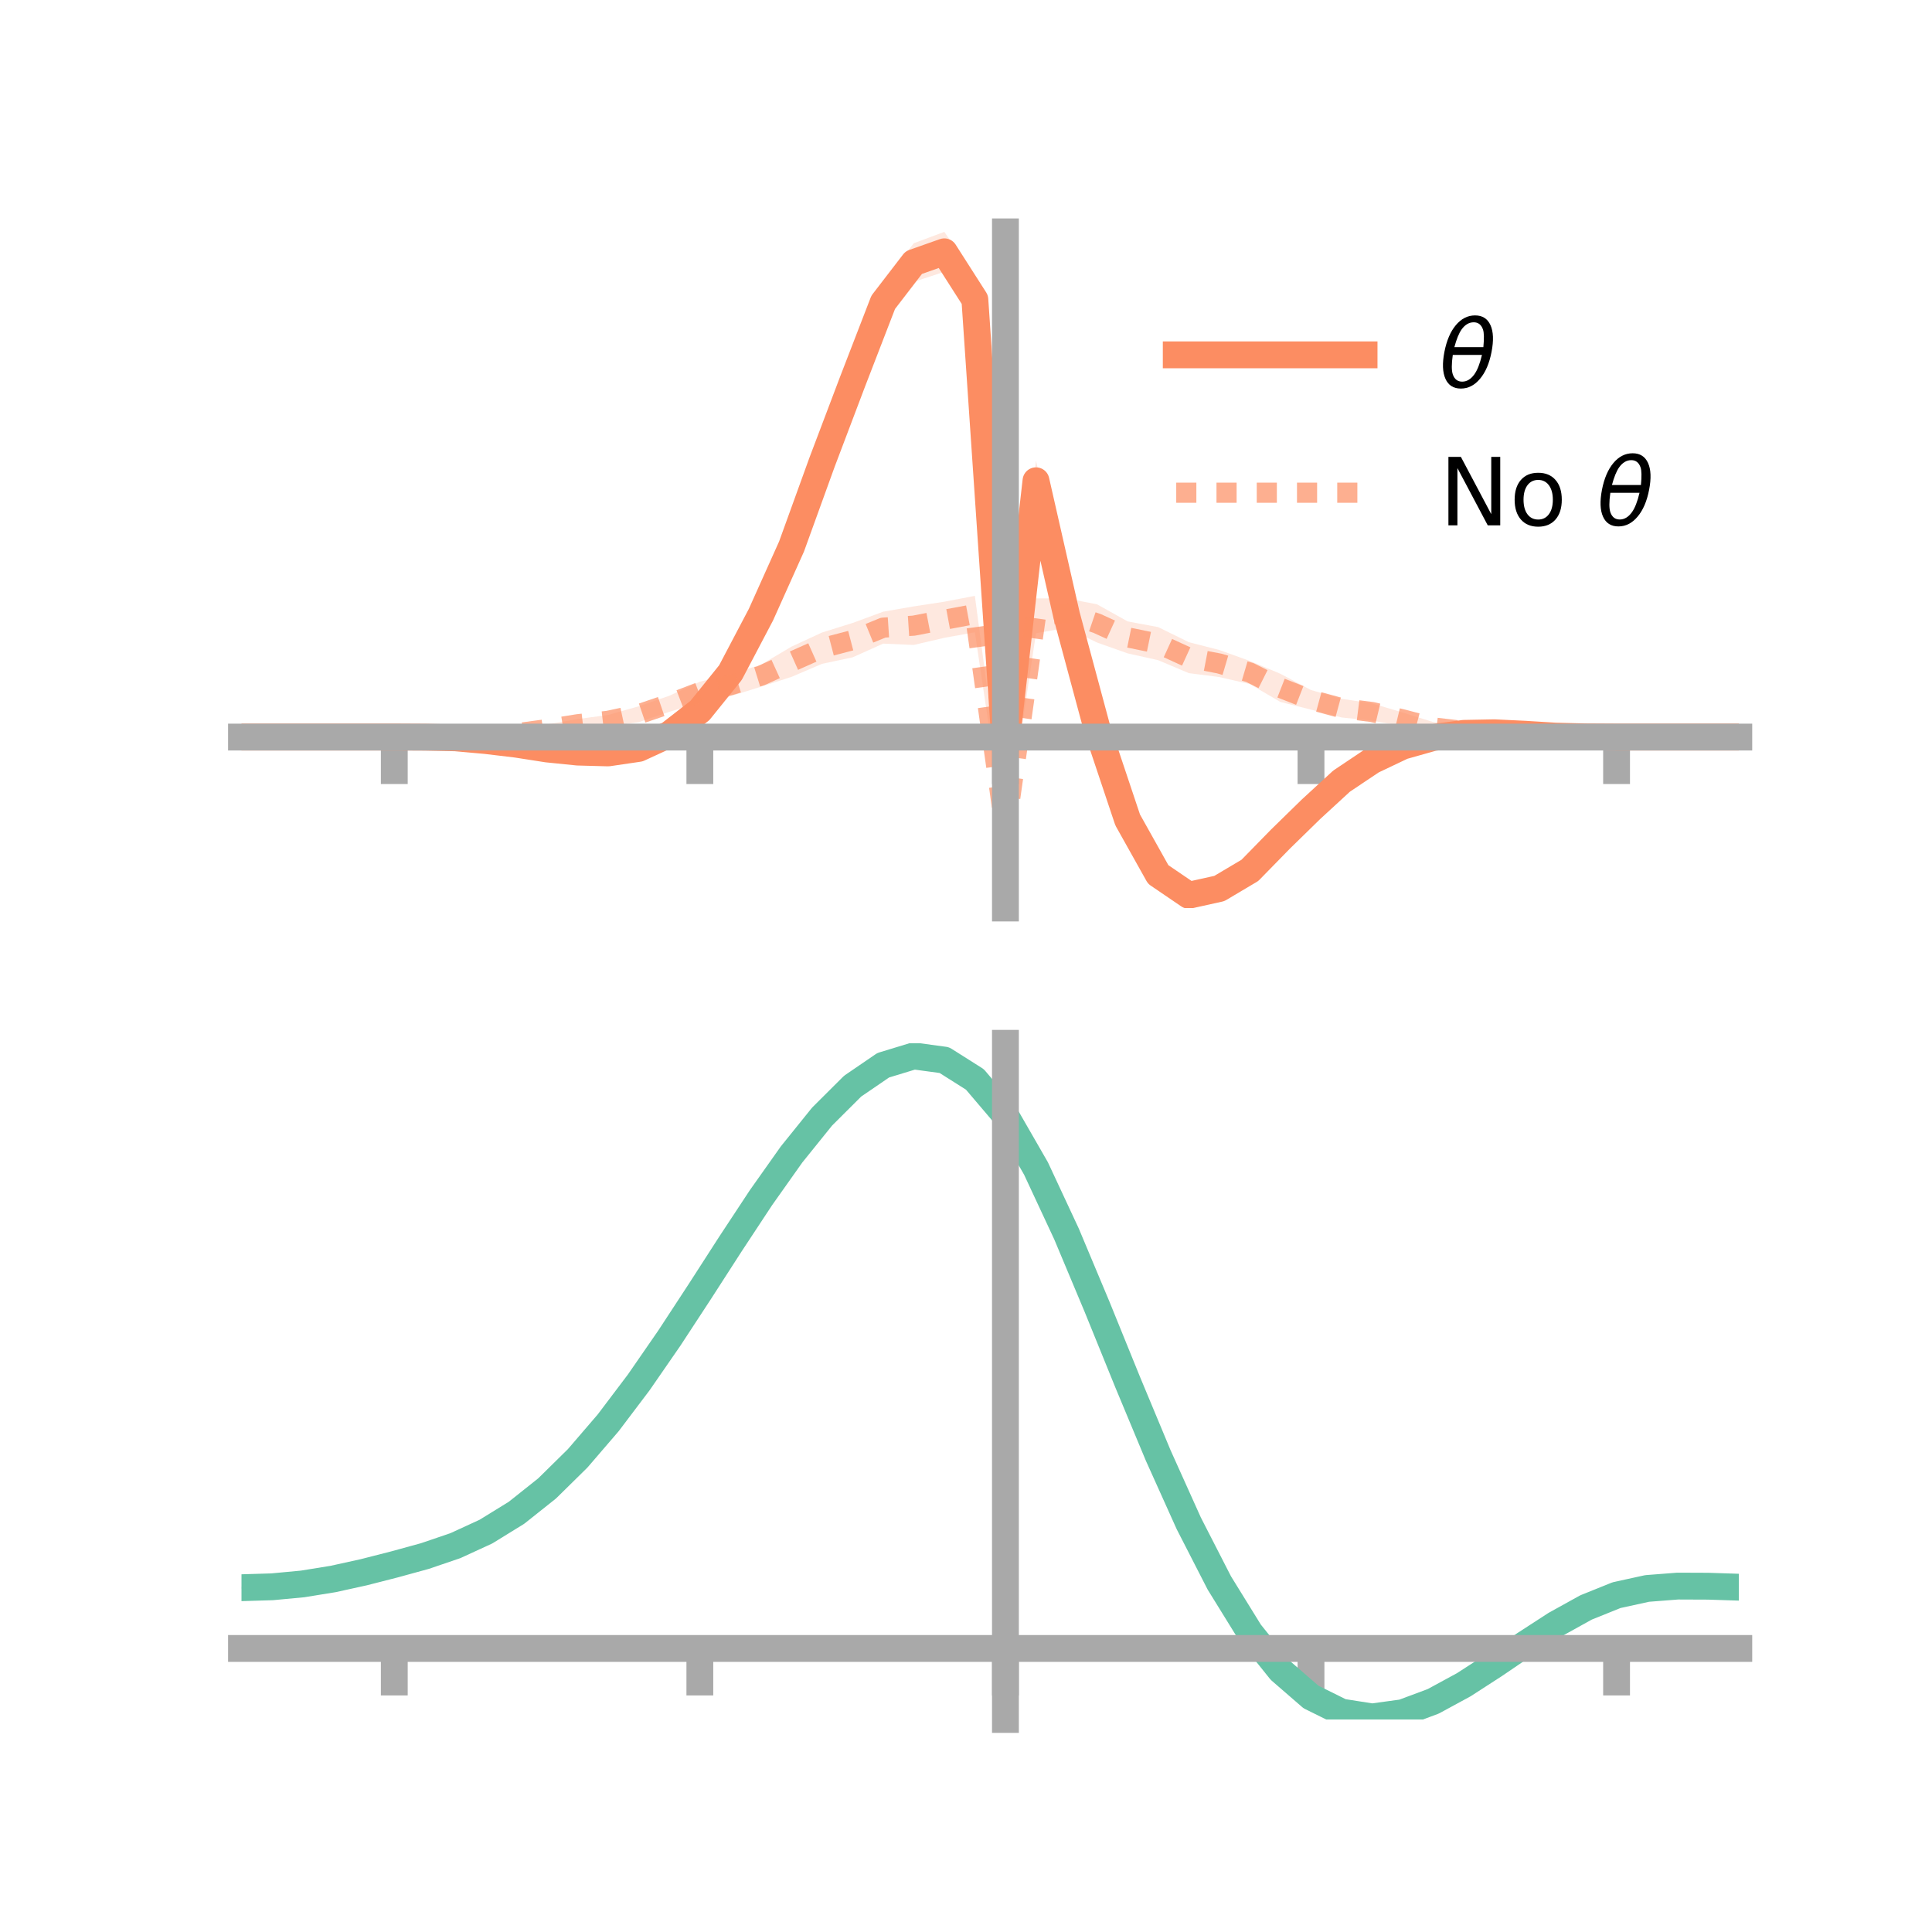 <?xml version="1.0" encoding="utf-8" standalone="no"?>
<!DOCTYPE svg PUBLIC "-//W3C//DTD SVG 1.1//EN"
  "http://www.w3.org/Graphics/SVG/1.1/DTD/svg11.dtd">
<!-- Created with matplotlib (https://matplotlib.org/) -->
<svg height="144pt" version="1.1" viewBox="0 0 144 144" width="144pt" xmlns="http://www.w3.org/2000/svg" xmlns:xlink="http://www.w3.org/1999/xlink">
 <defs>
  <style type="text/css">*{stroke-linecap:butt;stroke-linejoin:round;}</style>
 </defs>
 <g id="figure_1">
  <g id="patch_1">
   <path d="M 0 144 
L 144 144 
L 144 0 
L 0 0 
z
" style="fill:none;"/>
  </g>
  <g id="axes_1">
   <g id="patch_2">
    <path d="M 18 67.68 
L 129.6 67.68 
L 129.6 17.28 
L 18 17.28 
z
" style="fill:none;"/>
   </g>
   <g id="PolyCollection_1">
    <path clip-path="url(#p333b054419)" d="M 18 54.936 
L 18 54.936 
L 20.278 54.936 
L 22.555 54.936 
L 24.833 54.936 
L 27.11 54.936 
L 29.388 54.936 
L 31.665 54.924 
L 33.943 54.924 
L 36.22 55.083 
L 38.498 55.35 
L 40.776 55.625 
L 43.053 55.829 
L 45.331 55.877 
L 47.608 55.4 
L 49.886 54.347 
L 52.163 52.528 
L 54.441 49.582 
L 56.718 44.961 
L 58.996 39.727 
L 61.273 33.222 
L 63.551 27.328 
L 65.829 21.078 
L 68.106 18.131 
L 70.384 17.28 
L 72.661 20.592 
L 74.939 55.408 
L 77.216 34.326 
L 79.494 44.531 
L 81.771 52.711 
L 84.049 59.945 
L 86.327 64.166 
L 88.604 65.777 
L 90.882 65.373 
L 93.159 64.116 
L 95.437 61.999 
L 97.714 59.787 
L 99.992 57.889 
L 102.269 56.328 
L 104.547 55.371 
L 106.824 54.755 
L 109.102 54.468 
L 111.38 54.464 
L 113.657 54.591 
L 115.935 54.798 
L 118.212 54.899 
L 120.49 54.936 
L 122.767 54.936 
L 125.045 54.936 
L 127.322 54.936 
L 129.6 54.936 
L 129.6 54.936 
L 129.6 54.936 
L 127.322 54.936 
L 125.045 54.936 
L 122.767 54.936 
L 120.49 54.936 
L 118.212 54.947 
L 115.935 54.934 
L 113.657 54.858 
L 111.38 54.768 
L 109.102 54.853 
L 106.824 55.19 
L 104.547 55.859 
L 102.269 57.065 
L 99.992 58.555 
L 97.714 60.849 
L 95.437 63.088 
L 93.159 65.631 
L 90.882 67.076 
L 88.604 67.68 
L 86.327 66.192 
L 84.049 62.278 
L 81.771 55.896 
L 79.494 47.165 
L 77.216 37.342 
L 74.939 56.376 
L 72.661 24.07 
L 70.384 20.256 
L 68.106 21.011 
L 65.829 23.988 
L 63.551 29.532 
L 61.273 35.668 
L 58.996 41.744 
L 56.718 46.659 
L 54.441 50.692 
L 52.163 53.395 
L 49.886 55.122 
L 47.608 56.166 
L 45.331 56.36 
L 43.053 56.283 
L 40.776 56.025 
L 38.498 55.591 
L 36.22 55.31 
L 33.943 55.061 
L 31.665 54.972 
L 29.388 54.936 
L 27.11 54.936 
L 24.833 54.936 
L 22.555 54.936 
L 20.278 54.936 
L 18 54.936 
z
" style="fill:#fc8d62;fill-opacity:0.2;"/>
   </g>
   <g id="PolyCollection_2">
    <path clip-path="url(#p333b054419)" d="M 18 54.936 
L 18 54.936 
L 20.278 54.936 
L 22.555 54.936 
L 24.833 54.936 
L 27.11 54.936 
L 29.388 54.936 
L 31.665 54.903 
L 33.943 54.794 
L 36.22 54.691 
L 38.498 54.459 
L 40.776 53.988 
L 43.053 53.595 
L 45.331 53.286 
L 47.608 52.642 
L 49.886 51.857 
L 52.163 50.809 
L 54.441 50.246 
L 56.718 49.545 
L 58.996 48.196 
L 61.273 47.141 
L 63.551 46.432 
L 65.829 45.591 
L 68.106 45.196 
L 70.384 44.848 
L 72.661 44.411 
L 74.939 61.598 
L 77.216 44.596 
L 79.494 44.597 
L 81.771 45.045 
L 84.049 46.316 
L 86.327 46.742 
L 88.604 47.862 
L 90.882 48.447 
L 93.159 49.265 
L 95.437 50.221 
L 97.714 51.43 
L 99.992 52.083 
L 102.269 52.429 
L 104.547 53.105 
L 106.824 53.819 
L 109.102 54.132 
L 111.38 54.457 
L 113.657 54.669 
L 115.935 54.799 
L 118.212 54.905 
L 120.49 54.936 
L 122.767 54.936 
L 125.045 54.936 
L 127.322 54.936 
L 129.6 54.936 
L 129.6 54.936 
L 129.6 54.936 
L 127.322 54.936 
L 125.045 54.936 
L 122.767 54.936 
L 120.49 54.936 
L 118.212 54.962 
L 115.935 54.987 
L 113.657 54.984 
L 111.38 54.923 
L 109.102 54.837 
L 106.824 54.616 
L 104.547 54.128 
L 102.269 53.713 
L 99.992 53.476 
L 97.714 52.891 
L 95.437 52.321 
L 93.159 50.989 
L 90.882 50.463 
L 88.604 50.171 
L 86.327 49.208 
L 84.049 48.698 
L 81.771 47.891 
L 79.494 46.788 
L 77.216 47.203 
L 74.939 62.409 
L 72.661 47.128 
L 70.384 47.538 
L 68.106 48.071 
L 65.829 47.971 
L 63.551 48.994 
L 61.273 49.477 
L 58.996 50.45 
L 56.718 51.184 
L 54.441 51.894 
L 52.163 52.358 
L 49.886 53.057 
L 47.608 53.825 
L 45.331 54.161 
L 43.053 54.368 
L 40.776 54.704 
L 38.498 54.849 
L 36.22 54.946 
L 33.943 54.98 
L 31.665 54.963 
L 29.388 54.936 
L 27.11 54.936 
L 24.833 54.936 
L 22.555 54.936 
L 20.278 54.936 
L 18 54.936 
z
" style="fill:#fc8d62;fill-opacity:0.2;"/>
   </g>
   <g id="matplotlib.axis_1">
    <g id="xtick_1">
     <g id="line2d_1">
      <defs>
       <path d="M 0 0 
L 0 3.5 
" id="mef05204b6c" style="stroke:#a9a9a9;stroke-width:2;"/>
      </defs>
      <g>
       <use style="fill:#a9a9a9;stroke:#a9a9a9;stroke-width:2;" x="29.388" xlink:href="#mef05204b6c" y="54.936"/>
      </g>
     </g>
    </g>
    <g id="xtick_2">
     <g id="line2d_2">
      <g>
       <use style="fill:#a9a9a9;stroke:#a9a9a9;stroke-width:2;" x="52.163" xlink:href="#mef05204b6c" y="54.936"/>
      </g>
     </g>
    </g>
    <g id="xtick_3">
     <g id="line2d_3">
      <g>
       <use style="fill:#a9a9a9;stroke:#a9a9a9;stroke-width:2;" x="74.939" xlink:href="#mef05204b6c" y="54.936"/>
      </g>
     </g>
    </g>
    <g id="xtick_4">
     <g id="line2d_4">
      <g>
       <use style="fill:#a9a9a9;stroke:#a9a9a9;stroke-width:2;" x="97.714" xlink:href="#mef05204b6c" y="54.936"/>
      </g>
     </g>
    </g>
    <g id="xtick_5">
     <g id="line2d_5">
      <g>
       <use style="fill:#a9a9a9;stroke:#a9a9a9;stroke-width:2;" x="120.49" xlink:href="#mef05204b6c" y="54.936"/>
      </g>
     </g>
    </g>
   </g>
   <g id="matplotlib.axis_2"/>
   <g id="line2d_6">
    <path clip-path="url(#p333b054419)" d="M 18 54.936 
L 20.278 54.936 
L 22.555 54.936 
L 24.833 54.936 
L 27.11 54.936 
L 29.388 54.936 
L 31.665 54.948 
L 33.943 54.993 
L 36.22 55.197 
L 38.498 55.47 
L 40.776 55.825 
L 43.053 56.056 
L 45.331 56.118 
L 47.608 55.783 
L 49.886 54.734 
L 52.163 52.961 
L 54.441 50.137 
L 56.718 45.81 
L 58.996 40.736 
L 61.273 34.445 
L 63.551 28.43 
L 65.829 22.533 
L 68.106 19.571 
L 70.384 18.768 
L 72.661 22.331 
L 74.939 55.892 
L 77.216 35.834 
L 79.494 45.848 
L 81.771 54.304 
L 84.049 61.111 
L 86.327 65.179 
L 88.604 66.729 
L 90.882 66.224 
L 93.159 64.873 
L 95.437 62.543 
L 97.714 60.318 
L 99.992 58.222 
L 102.269 56.697 
L 104.547 55.615 
L 106.824 54.973 
L 109.102 54.66 
L 111.38 54.616 
L 113.657 54.724 
L 115.935 54.866 
L 118.212 54.923 
L 120.49 54.936 
L 122.767 54.936 
L 125.045 54.936 
L 127.322 54.936 
L 129.6 54.936 
" style="fill:none;stroke:#fc8d62;stroke-linecap:square;stroke-width:2;"/>
   </g>
   <g id="line2d_7">
    <path clip-path="url(#p333b054419)" d="M 18 54.936 
L 20.278 54.936 
L 22.555 54.936 
L 24.833 54.936 
L 27.11 54.936 
L 29.388 54.936 
L 31.665 54.933 
L 33.943 54.887 
L 36.22 54.819 
L 38.498 54.654 
L 40.776 54.346 
L 43.053 53.981 
L 45.331 53.723 
L 47.608 53.234 
L 49.886 52.457 
L 52.163 51.583 
L 54.441 51.07 
L 56.718 50.364 
L 58.996 49.323 
L 61.273 48.309 
L 63.551 47.713 
L 65.829 46.781 
L 68.106 46.633 
L 70.384 46.193 
L 72.661 45.77 
L 74.939 62.003 
L 77.216 45.899 
L 79.494 45.693 
L 81.771 46.468 
L 84.049 47.507 
L 86.327 47.975 
L 88.604 49.017 
L 90.882 49.455 
L 93.159 50.127 
L 95.437 51.271 
L 97.714 52.161 
L 99.992 52.78 
L 102.269 53.071 
L 104.547 53.617 
L 106.824 54.218 
L 109.102 54.484 
L 111.38 54.69 
L 113.657 54.826 
L 115.935 54.893 
L 118.212 54.934 
L 120.49 54.936 
L 122.767 54.936 
L 125.045 54.936 
L 127.322 54.936 
L 129.6 54.936 
" style="fill:none;stroke:#fc8d62;stroke-dasharray:1.5,1.5;stroke-dashoffset:0;stroke-opacity:0.7;stroke-width:1.5;"/>
   </g>
   <g id="patch_3">
    <path d="M 74.939 67.68 
L 74.939 17.28 
" style="fill:none;stroke:#a9a9a9;stroke-linecap:square;stroke-linejoin:miter;stroke-width:2;"/>
   </g>
   <g id="patch_4">
    <path d="M 129.6 67.68 
L 129.6 17.28 
" style="fill:none;"/>
   </g>
   <g id="patch_5">
    <path d="M 18 54.936 
L 129.6 54.936 
" style="fill:none;stroke:#a9a9a9;stroke-linecap:square;stroke-linejoin:miter;stroke-width:2;"/>
   </g>
   <g id="patch_6">
    <path d="M 18 17.28 
L 129.6 17.28 
" style="fill:none;"/>
   </g>
   <g id="legend_1">
    <g id="line2d_8">
     <path d="M 87.67 26.449 
L 101.67 26.449 
" style="fill:none;stroke:#fc8d62;stroke-linecap:square;stroke-width:2;"/>
    </g>
    <g id="line2d_9"/>
    <g id="text_1">
     <!-- $\theta$ -->
     <g transform="translate(107.27 28.899)scale(0.07 -0.07)">
      <defs>
       <path d="M 45.516 34.672 
L 14.453 34.672 
Q 12.359 20.062 14.5 13.875 
Q 17.188 6.25 24.469 6.25 
Q 31.781 6.25 37.359 13.922 
Q 42.234 20.656 45.516 34.672 
z
M 47.016 42.969 
Q 48.344 56.844 46.625 61.719 
Q 43.953 69.438 36.766 69.438 
Q 29.297 69.438 23.828 61.812 
Q 19.531 55.672 16.156 42.969 
z
M 38.188 76.766 
Q 49.906 76.766 54.594 66.406 
Q 59.281 56.109 55.719 37.844 
Q 52.203 19.625 43.453 9.281 
Q 34.766 -1.125 23.047 -1.125 
Q 11.281 -1.125 6.641 9.281 
Q 2 19.625 5.516 37.844 
Q 9.078 56.109 17.719 66.406 
Q 26.422 76.766 38.188 76.766 
z
" id="DejaVuSans-Oblique-952"/>
      </defs>
      <use transform="translate(0 0.234)" xlink:href="#DejaVuSans-Oblique-952"/>
     </g>
    </g>
    <g id="line2d_10">
     <path d="M 87.67 36.724 
L 101.67 36.724 
" style="fill:none;stroke:#fc8d62;stroke-dasharray:1.5,1.5;stroke-dashoffset:0;stroke-opacity:0.7;stroke-width:1.5;"/>
    </g>
    <g id="line2d_11"/>
    <g id="text_2">
     <!-- No $\theta$ -->
     <g transform="translate(107.27 39.174)scale(0.07 -0.07)">
      <defs>
       <path d="M 9.812 72.906 
L 23.094 72.906 
L 55.422 11.922 
L 55.422 72.906 
L 64.984 72.906 
L 64.984 0 
L 51.703 0 
L 19.391 60.984 
L 19.391 0 
L 9.812 0 
z
" id="DejaVuSans-78"/>
       <path d="M 30.609 48.391 
Q 23.391 48.391 19.188 42.75 
Q 14.984 37.109 14.984 27.297 
Q 14.984 17.484 19.156 11.844 
Q 23.344 6.203 30.609 6.203 
Q 37.797 6.203 41.984 11.859 
Q 46.188 17.531 46.188 27.297 
Q 46.188 37.016 41.984 42.703 
Q 37.797 48.391 30.609 48.391 
z
M 30.609 56 
Q 42.328 56 49.016 48.375 
Q 55.719 40.766 55.719 27.297 
Q 55.719 13.875 49.016 6.219 
Q 42.328 -1.422 30.609 -1.422 
Q 18.844 -1.422 12.172 6.219 
Q 5.516 13.875 5.516 27.297 
Q 5.516 40.766 12.172 48.375 
Q 18.844 56 30.609 56 
z
" id="DejaVuSans-111"/>
       <path id="DejaVuSans-32"/>
      </defs>
      <use transform="translate(0 0.234)" xlink:href="#DejaVuSans-78"/>
      <use transform="translate(74.805 0.234)" xlink:href="#DejaVuSans-111"/>
      <use transform="translate(135.986 0.234)" xlink:href="#DejaVuSans-32"/>
      <use transform="translate(167.773 0.234)" xlink:href="#DejaVuSans-Oblique-952"/>
     </g>
    </g>
   </g>
  </g>
  <g id="axes_2">
   <g id="patch_7">
    <path d="M 18 128.16 
L 129.6 128.16 
L 129.6 77.76 
L 18 77.76 
z
" style="fill:none;"/>
   </g>
   <g id="PolyCollection_3">
    <path clip-path="url(#p1041b9d869)" d="M 18 118.417 
L 18 118.26 
L 20.278 118.195 
L 22.555 117.976 
L 24.833 117.595 
L 27.11 117.079 
L 29.388 116.481 
L 31.665 115.84 
L 33.943 115.048 
L 36.22 113.983 
L 38.498 112.557 
L 40.776 110.714 
L 43.053 108.434 
L 45.331 105.731 
L 47.608 102.654 
L 49.886 99.283 
L 52.163 95.724 
L 54.441 92.104 
L 56.718 88.568 
L 58.996 85.274 
L 61.273 82.384 
L 63.551 80.063 
L 65.829 78.47 
L 68.106 77.76 
L 70.384 78.073 
L 72.661 79.537 
L 74.939 82.257 
L 77.216 86.274 
L 79.494 91.235 
L 81.771 96.749 
L 84.049 102.447 
L 86.327 108.002 
L 88.604 113.144 
L 90.882 117.661 
L 93.159 121.403 
L 95.437 124.285 
L 97.714 126.279 
L 99.992 127.418 
L 102.269 127.778 
L 104.547 127.471 
L 106.824 126.632 
L 109.102 125.408 
L 111.38 123.953 
L 113.657 122.421 
L 115.935 120.959 
L 118.212 119.704 
L 120.49 118.788 
L 122.767 118.291 
L 125.045 118.118 
L 127.322 118.134 
L 129.6 118.215 
L 129.6 118.385 
L 129.6 118.385 
L 127.322 118.321 
L 125.045 118.318 
L 122.767 118.499 
L 120.49 118.998 
L 118.212 119.917 
L 115.935 121.186 
L 113.657 122.676 
L 111.38 124.243 
L 109.102 125.732 
L 106.824 126.985 
L 104.547 127.843 
L 102.269 128.16 
L 99.992 127.807 
L 97.714 126.686 
L 95.437 124.735 
L 93.159 121.934 
L 90.882 118.309 
L 88.604 113.939 
L 86.327 108.964 
L 84.049 103.585 
L 81.771 98.064 
L 79.494 92.717 
L 77.216 87.903 
L 74.939 84.006 
L 72.661 81.371 
L 70.384 79.954 
L 68.106 79.647 
L 65.829 80.325 
L 63.551 81.847 
L 61.273 84.066 
L 58.996 86.826 
L 56.718 89.97 
L 54.441 93.343 
L 52.163 96.797 
L 49.886 100.195 
L 47.608 103.418 
L 45.331 106.367 
L 43.053 108.965 
L 40.776 111.165 
L 38.498 112.949 
L 36.22 114.331 
L 33.943 115.36 
L 31.665 116.12 
L 29.388 116.73 
L 27.11 117.295 
L 24.833 117.78 
L 22.555 118.138 
L 20.278 118.347 
L 18 118.417 
z
" style="fill:#66c2a5;fill-opacity:0.2;"/>
   </g>
   <g id="matplotlib.axis_3">
    <g id="xtick_6">
     <g id="line2d_12">
      <g>
       <use style="fill:#a9a9a9;stroke:#a9a9a9;stroke-width:2;" x="29.388" xlink:href="#mef05204b6c" y="122.865"/>
      </g>
     </g>
    </g>
    <g id="xtick_7">
     <g id="line2d_13">
      <g>
       <use style="fill:#a9a9a9;stroke:#a9a9a9;stroke-width:2;" x="52.163" xlink:href="#mef05204b6c" y="122.865"/>
      </g>
     </g>
    </g>
    <g id="xtick_8">
     <g id="line2d_14">
      <g>
       <use style="fill:#a9a9a9;stroke:#a9a9a9;stroke-width:2;" x="74.939" xlink:href="#mef05204b6c" y="122.865"/>
      </g>
     </g>
    </g>
    <g id="xtick_9">
     <g id="line2d_15">
      <g>
       <use style="fill:#a9a9a9;stroke:#a9a9a9;stroke-width:2;" x="97.714" xlink:href="#mef05204b6c" y="122.865"/>
      </g>
     </g>
    </g>
    <g id="xtick_10">
     <g id="line2d_16">
      <g>
       <use style="fill:#a9a9a9;stroke:#a9a9a9;stroke-width:2;" x="120.49" xlink:href="#mef05204b6c" y="122.865"/>
      </g>
     </g>
    </g>
   </g>
   <g id="matplotlib.axis_4"/>
   <g id="line2d_17">
    <path clip-path="url(#p1041b9d869)" d="M 18 118.339 
L 20.278 118.271 
L 22.555 118.057 
L 24.833 117.688 
L 27.11 117.187 
L 29.388 116.605 
L 31.665 115.98 
L 33.943 115.204 
L 36.22 114.157 
L 38.498 112.753 
L 40.776 110.94 
L 43.053 108.699 
L 45.331 106.049 
L 47.608 103.036 
L 49.886 99.739 
L 52.163 96.26 
L 54.441 92.724 
L 56.718 89.269 
L 58.996 86.05 
L 61.273 83.225 
L 63.551 80.955 
L 65.829 79.398 
L 68.106 78.704 
L 70.384 79.013 
L 72.661 80.454 
L 74.939 83.132 
L 77.216 87.089 
L 79.494 91.976 
L 81.771 97.407 
L 84.049 103.016 
L 86.327 108.483 
L 88.604 113.541 
L 90.882 117.985 
L 93.159 121.669 
L 95.437 124.51 
L 97.714 126.483 
L 99.992 127.612 
L 102.269 127.969 
L 104.547 127.657 
L 106.824 126.808 
L 109.102 125.57 
L 111.38 124.098 
L 113.657 122.549 
L 115.935 121.072 
L 118.212 119.811 
L 120.49 118.893 
L 122.767 118.395 
L 125.045 118.218 
L 127.322 118.227 
L 129.6 118.3 
" style="fill:none;stroke:#66c2a5;stroke-linecap:square;stroke-width:2;"/>
   </g>
   <g id="patch_8">
    <path d="M 74.939 128.16 
L 74.939 77.76 
" style="fill:none;stroke:#a9a9a9;stroke-linecap:square;stroke-linejoin:miter;stroke-width:2;"/>
   </g>
   <g id="patch_9">
    <path d="M 129.6 128.16 
L 129.6 77.76 
" style="fill:none;"/>
   </g>
   <g id="patch_10">
    <path d="M 18 122.865 
L 129.6 122.865 
" style="fill:none;stroke:#a9a9a9;stroke-linecap:square;stroke-linejoin:miter;stroke-width:2;"/>
   </g>
   <g id="patch_11">
    <path d="M 18 77.76 
L 129.6 77.76 
" style="fill:none;"/>
   </g>
  </g>
 </g>
 <defs>
  <clipPath id="p333b054419">
   <rect height="50.4" width="111.6" x="18" y="17.28"/>
  </clipPath>
  <clipPath id="p1041b9d869">
   <rect height="50.4" width="111.6" x="18" y="77.76"/>
  </clipPath>
 </defs>
</svg>
